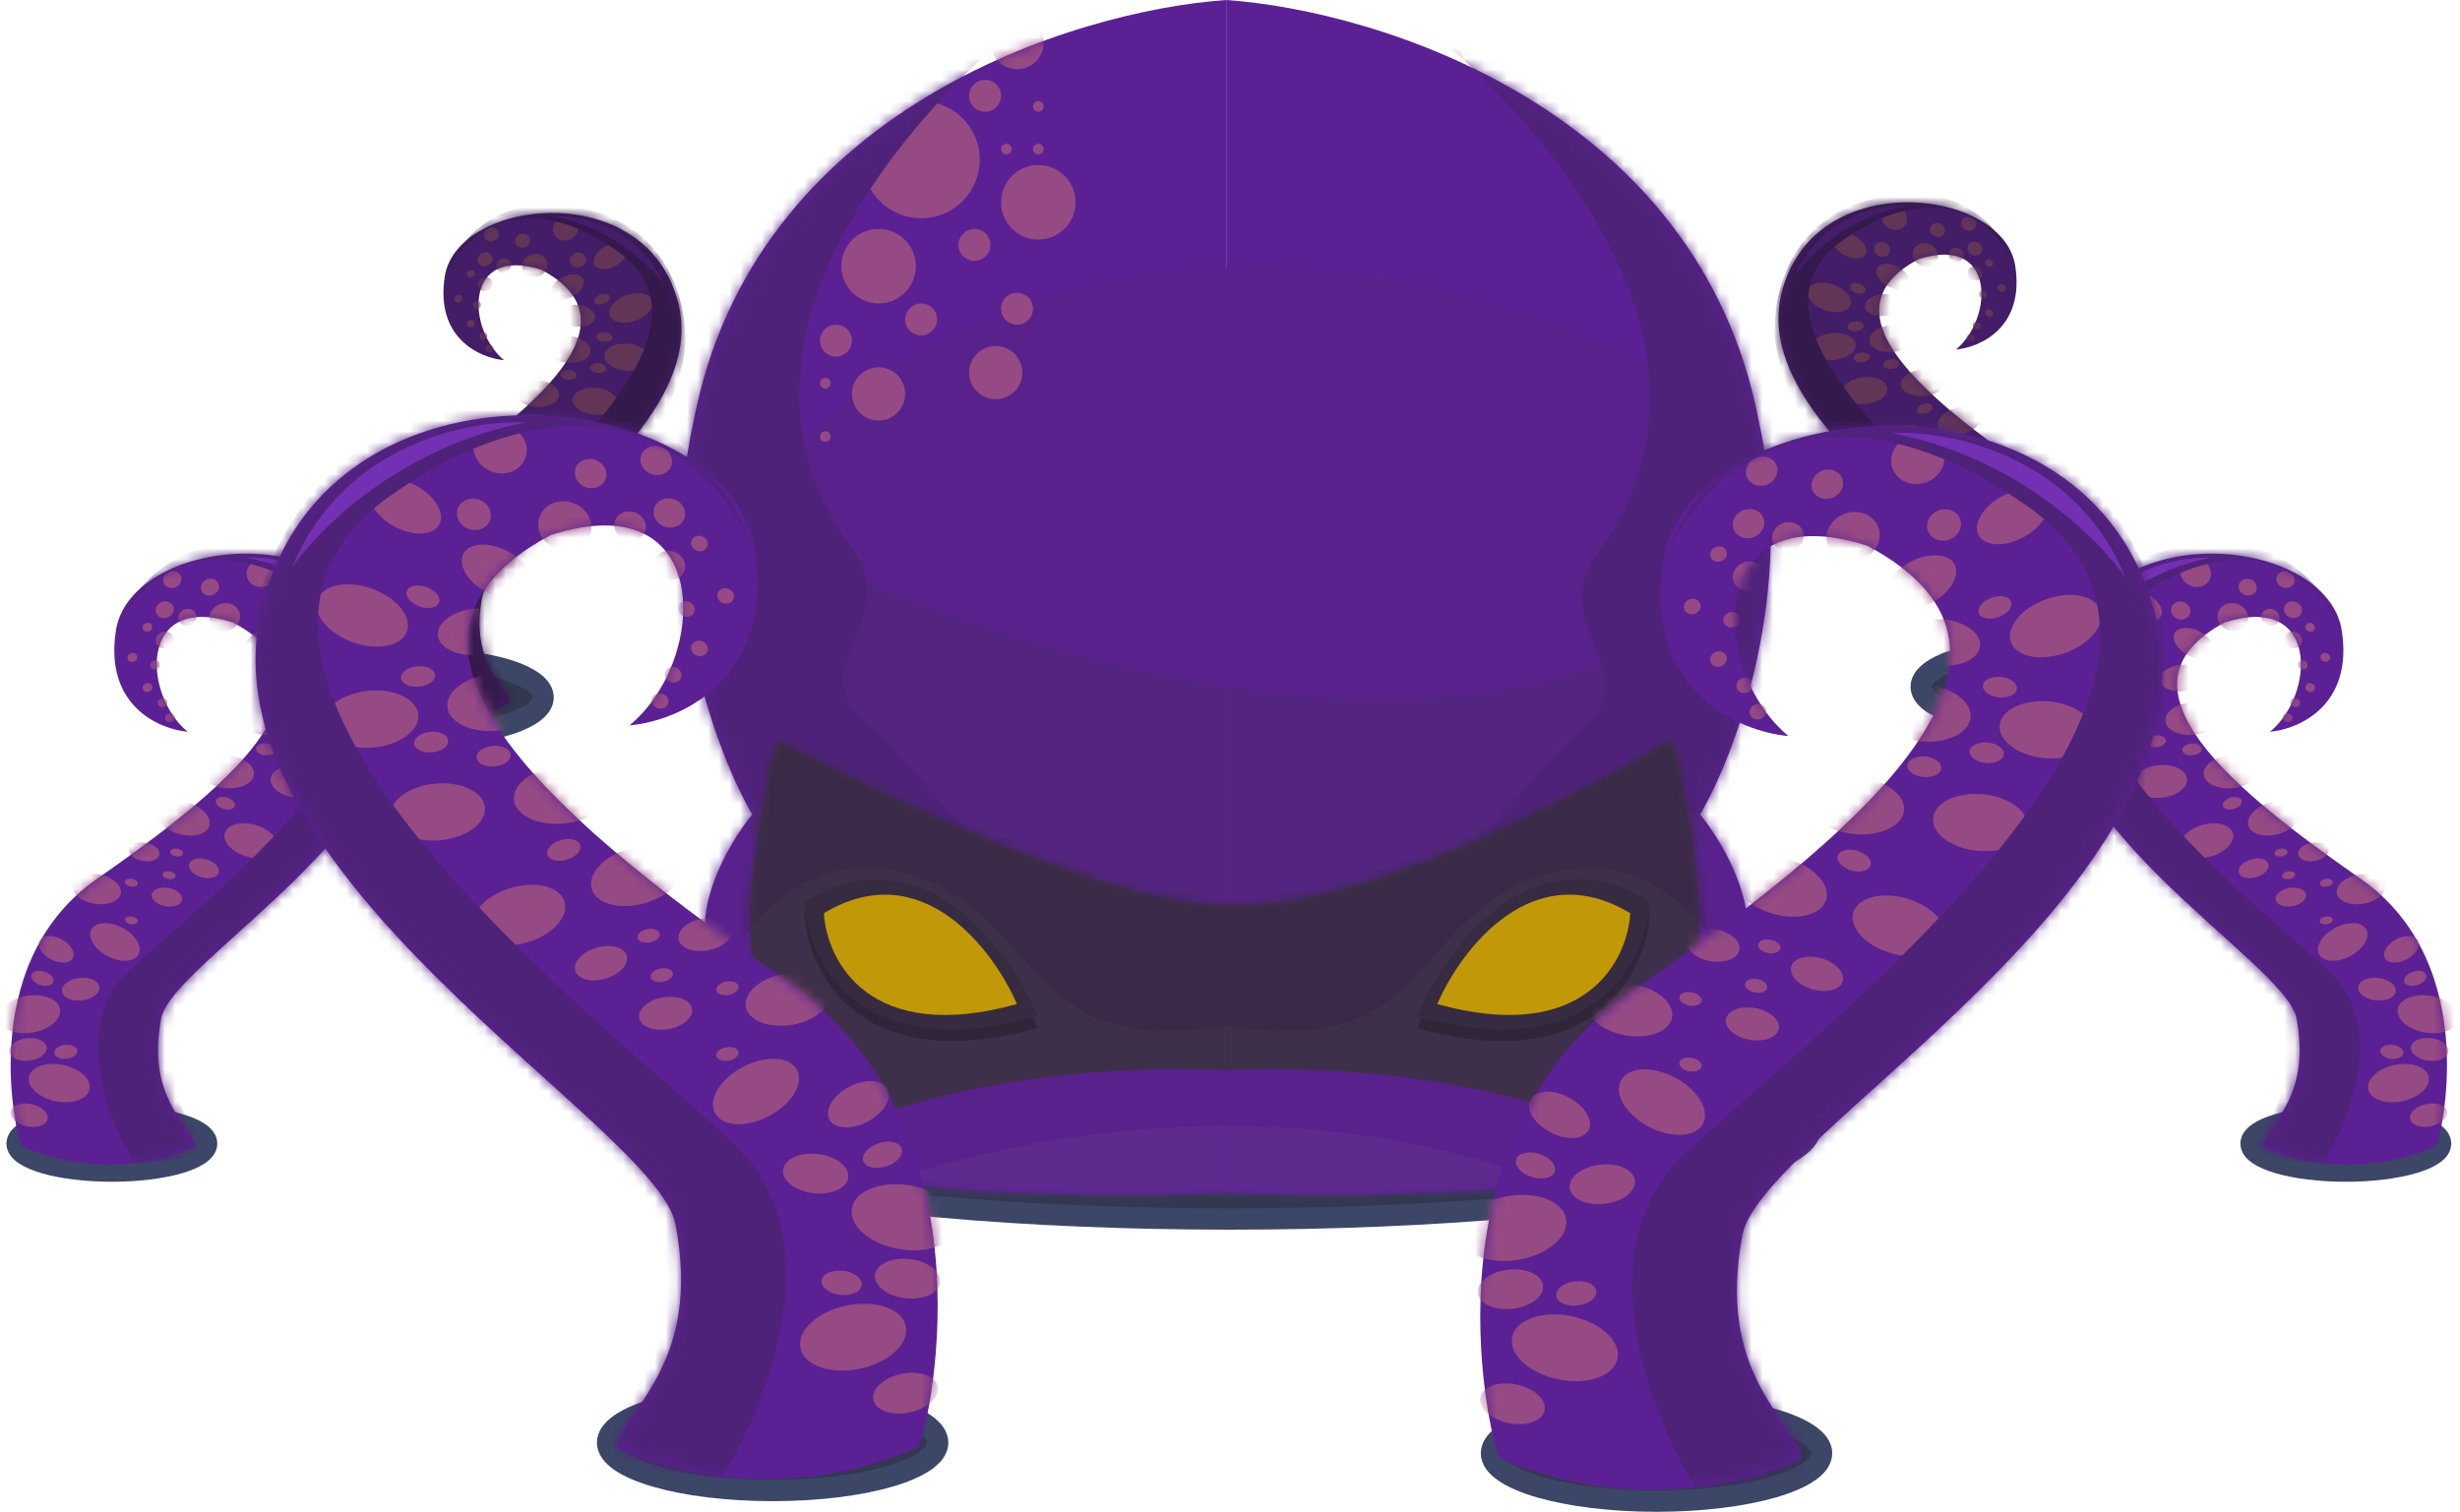 <svg width="231" height="142" viewBox="0 0 231 142" fill="none" xmlns="http://www.w3.org/2000/svg">
<ellipse cx="115.501" cy="106" rx="54.5" ry="8.5" fill="#31384F" stroke="#3C4666" stroke-width="2"/>
<path d="M115.143 112C76.343 113.2 66.976 107.167 67.143 104C71.143 102 70.643 97 67.143 91C64.343 86.2 68.309 79.333 70.643 76.5C67.309 70.833 61.543 55.5 65.143 39.5C70.743 10.3 100.81 1 115.143 0V112Z" fill="#5C2095"/>
<path d="M115.143 112C153.943 113.2 163.309 107.167 163.143 104C159.143 102 159.643 97 163.143 91C165.943 86.2 161.976 79.333 159.643 76.5C162.976 70.833 168.743 55.5 165.143 39.5C159.543 10.3 129.476 1 115.143 0V112Z" fill="#5C2095"/>
<mask id="mask0_45_5370" style="mask-type:alpha" maskUnits="userSpaceOnUse" x="64" y="0" width="103" height="113">
<path d="M115.143 112C76.343 113.2 66.976 107.167 67.143 104C71.143 102 70.643 97 67.143 91C64.343 86.2 68.309 79.333 70.643 76.5C67.309 70.833 61.543 55.5 65.143 39.5C70.743 10.3 100.81 1 115.143 0V112Z" fill="#5C2095"/>
<path d="M115.143 112C153.943 113.2 163.309 107.167 163.143 104C159.143 102 159.643 97 163.143 91C165.943 86.2 161.976 79.333 159.643 76.5C162.976 70.833 168.743 55.5 165.143 39.5C159.543 10.3 129.476 1 115.143 0V112Z" fill="#5C2095"/>
</mask>
<g mask="url(#mask0_45_5370)">
<circle cx="86.501" cy="15" r="5.5" fill="#954A83"/>
<circle cx="97.501" cy="19" r="3.5" fill="#954A83"/>
<circle cx="82.501" cy="25" r="3.5" fill="#954A83"/>
<circle cx="1.5" cy="1.5" r="1.5" transform="matrix(-1 0 0 1 93.001 21.5)" fill="#954A83"/>
<circle cx="0.5" cy="0.5" r="0.5" transform="matrix(-1 0 0 1 98.001 13.5)" fill="#954A83"/>
<circle cx="0.5" cy="0.5" r="0.5" transform="matrix(-1 0 0 1 98.001 9.5)" fill="#954A83"/>
<circle cx="1.5" cy="1.5" r="1.5" transform="matrix(-1 0 0 1 80.001 30.5)" fill="#954A83"/>
<circle cx="1.5" cy="1.5" r="1.5" transform="matrix(-1 0 0 1 88.001 28.5)" fill="#954A83"/>
<path d="M157.501 35.5C112.301 12.7 81.335 32.667 71.501 45.5C67.168 53.167 57.801 74.4 55.001 98C52.201 121.6 126.835 119.833 164.501 116C181.001 98.667 202.701 58.3 157.501 35.5Z" fill="#58218C"/>
<path d="M77.001 113.5C90.168 107.333 124.001 99 154.001 115C152.401 116.6 102.001 114.667 77.001 113.5Z" fill="#5E2A8E"/>
<path d="M151.501 62C124.301 72.8 84.501 57.5 68.001 48.5L67.001 47.5C62.335 47.167 54.301 50.9 59.501 68.5C64.701 86.1 125.335 87.5 155.001 86C165.168 73.5 178.701 51.2 151.501 62Z" fill="#542481"/>
<path d="M100.001 -1C87.168 8.167 65.201 31.5 80.001 51.5C85.001 58.5 75.001 62.5 81.501 68C86.127 71.915 88.727 77.095 95.069 81.019C98.777 82.354 102.222 83.761 105.001 85C100.821 83.991 97.638 82.608 95.069 81.019C82.322 76.428 66.48 72.683 64.001 79.5C60.801 88.3 59.334 50.167 59.001 30C66.501 20.833 81.801 2.5 83.001 2.5C84.201 2.5 94.168 -0.5 99.001 -2L100.001 -1Z" fill="#4F227A"/>
<path d="M130.001 -0.5C142.834 8.667 164.801 32 150.001 52C145.001 59 155.001 63 148.501 68.5C143.875 72.415 141.275 77.595 134.933 81.519C131.225 82.854 127.78 84.261 125.001 85.5C129.181 84.491 132.364 83.108 134.933 81.519C147.68 76.928 163.522 73.183 166.001 80C169.201 88.8 170.668 50.667 171.001 30.5C163.501 21.333 148.201 3 147.001 3C145.801 3 135.834 0 131.001 -1.5L130.001 -0.5Z" fill="#4F227A"/>
<circle cx="1.5" cy="1.5" r="1.5" transform="matrix(-1 0 0 1 97.001 27.5)" fill="#954A83"/>
<circle cx="1.5" cy="1.5" r="1.5" transform="matrix(-1 0 0 1 94.001 7.5)" fill="#954A83"/>
<circle cx="2.5" cy="2.5" r="2.5" transform="matrix(-1 0 0 1 96.001 32.5)" fill="#954A83"/>
<circle cx="2.5" cy="2.5" r="2.5" transform="matrix(-1 0 0 1 98.001 1.5)" fill="#954A83"/>
<circle cx="2.5" cy="2.5" r="2.5" transform="matrix(-1 0 0 1 85.001 34.5)" fill="#954A83"/>
<circle cx="0.5" cy="0.5" r="0.5" transform="matrix(-1 0 0 1 78.001 35.5)" fill="#954A83"/>
<circle cx="0.5" cy="0.5" r="0.5" transform="matrix(-1 0 0 1 95.001 13.5)" fill="#954A83"/>
<circle cx="0.5" cy="0.5" r="0.5" transform="matrix(-1 0 0 1 78.001 40.5)" fill="#954A83"/>
</g>
<path d="M73.001 69.5C73.001 69.5 101.501 85 115.001 85V100.5C90.001 99.5 75.501 107.5 75.501 107.5C75.501 107.5 71.031 96.465 70.501 89C69.959 81.342 73.001 69.5 73.001 69.5Z" fill="#3E304A"/>
<path d="M157.001 69.5C157.001 69.5 130.001 86 115.001 85V100.5C140.001 99.5 154.501 107.5 154.501 107.5C154.501 107.5 158.972 96.465 159.501 89C160.044 81.342 157.001 69.5 157.001 69.5Z" fill="#3E304A"/>
<mask id="mask1_45_5370" style="mask-type:alpha" maskUnits="userSpaceOnUse" x="70" y="69" width="90" height="39">
<path d="M73.001 69.5C73.001 69.5 101.501 85 115.001 85V100.5C90.001 99.5 75.501 107.5 75.501 107.5C75.501 107.5 71.031 96.465 70.501 89C69.959 81.342 73.001 69.5 73.001 69.5Z" fill="#3E304A"/>
<path d="M157.001 69.5C157.001 69.5 130.001 86 115.001 85V100.5C140.001 99.5 154.501 107.5 154.501 107.5C154.501 107.5 158.972 96.465 159.501 89C160.044 81.342 157.001 69.5 157.001 69.5Z" fill="#3E304A"/>
</mask>
<g mask="url(#mask1_45_5370)">
<path d="M86.501 82.5C77.301 78.9 71.001 85.667 69.001 89.5L68.501 90L66.501 86L71.501 64.5L115.501 81.5V96.5C115.501 96.5 131.501 94 114.001 96.5C96.501 99 98.001 87 86.501 82.5Z" fill="#3A2A47"/>
<path d="M144.001 82.5C153.201 78.9 159.501 85.667 161.501 89.5L162.001 90L164.001 86L159.001 64.5L115.001 81.5V96.5C115.001 96.5 99.001 94 116.501 96.5C134.001 99 132.501 87 144.001 82.5Z" fill="#3A2A47"/>
</g>
<path d="M97.415 95.458C94.699 89.039 86.52 77.903 75.528 84.715C75.862 90.259 80.709 100.169 97.415 95.458Z" fill="#372B41"/>
<path d="M95.492 94.309C93.266 89.164 86.525 80.255 77.369 85.776C77.622 90.228 81.601 98.168 95.492 94.309Z" fill="#C09808"/>
<path d="M133.04 95.458C135.756 89.039 143.935 77.903 154.927 84.715C154.593 90.259 149.746 100.169 133.04 95.458Z" fill="#372B41"/>
<path d="M134.963 94.309C137.189 89.164 143.93 80.255 153.086 85.776C152.833 90.228 148.854 98.168 134.963 94.309Z" fill="#C09808"/>
<path d="M97.415 96.553C94.699 90.133 86.52 78.997 75.528 85.809C75.862 91.353 80.709 101.264 97.415 96.553Z" fill="#302639"/>
<path d="M95.492 95.403C93.266 90.259 86.525 81.35 77.369 86.871C77.622 91.323 81.601 99.262 95.492 95.403Z" fill="#120F02"/>
<path d="M133.04 96.553C135.756 90.133 143.935 78.997 154.927 85.809C154.593 91.353 149.746 101.264 133.04 96.553Z" fill="#302639"/>
<path d="M134.963 95.403C137.189 90.259 143.93 81.35 153.086 86.871C152.833 91.323 148.854 99.262 134.963 95.403Z" fill="#120F02"/>
<path d="M97.415 95.458C94.699 89.039 86.52 77.903 75.528 84.715C75.862 90.259 80.709 100.169 97.415 95.458Z" fill="#372B41"/>
<path d="M95.492 94.309C93.266 89.164 86.525 80.255 77.369 85.776C77.622 90.228 81.601 98.168 95.492 94.309Z" fill="#C09808"/>
<path d="M133.04 95.458C135.756 89.039 143.935 77.903 154.927 84.715C154.593 90.259 149.746 100.169 133.04 95.458Z" fill="#372B41"/>
<path d="M134.963 94.309C137.189 89.164 143.93 80.255 153.086 85.776C152.833 90.228 148.854 98.168 134.963 94.309Z" fill="#C09808"/>
<ellipse cx="10.5" cy="3.5" rx="10.5" ry="3.5" transform="matrix(-1 0 0 1 51 62)" fill="#31384F" stroke="#3C4666" stroke-width="2"/>
<path d="M34.456 66.019C40.309 68.594 45.869 67.092 47.917 66.019C47.429 64.165 44.113 62.215 45.283 56.069C46.133 51.606 66.617 40.441 63.719 28.561C60.793 16.563 42.942 18.612 41.772 25.928C40.835 31.78 45.088 33.634 47.332 33.829C43.82 30.936 43.528 23.001 50.843 25.342C60.208 30.317 49.965 38.511 40.309 45.242C30.651 51.972 34.163 65.726 34.456 66.019Z" fill="#431D67"/>
<mask id="mask2_45_5370" style="mask-type:alpha" maskUnits="userSpaceOnUse" x="33" y="20" width="31" height="48">
<path d="M34.456 66.019C40.309 68.594 45.869 67.092 47.917 66.019C47.429 64.165 44.113 62.215 45.283 56.069C46.133 51.606 66.617 40.441 63.719 28.561C60.793 16.563 42.942 18.612 41.772 25.928C40.835 31.78 45.088 33.634 47.332 33.829C43.82 30.936 43.528 23.001 50.843 25.342C60.208 30.317 49.965 38.511 40.309 45.242C30.651 51.972 34.163 65.726 34.456 66.019Z" fill="#5C2095"/>
</mask>
<g mask="url(#mask2_45_5370)">
<ellipse cx="1.463" cy="0.878" rx="1.463" ry="0.878" transform="matrix(-0.979 -0.202 -0.202 0.979 36.64 63.039)" fill="#623557"/>
<ellipse cx="1.463" cy="0.878" rx="1.463" ry="0.878" transform="matrix(-0.993 0.114 0.114 0.993 36.292 57.458)" fill="#623557"/>
<ellipse cx="1.463" cy="0.878" rx="1.463" ry="0.878" transform="matrix(-0.993 0.114 0.114 0.993 40.389 52.775)" fill="#623557"/>
<ellipse cx="1.463" cy="0.878" rx="1.463" ry="0.878" transform="matrix(-0.886 -0.465 -0.465 0.886 38.834 50.623)" fill="#623557"/>
<ellipse cx="2.067" cy="1.24" rx="2.067" ry="1.24" transform="matrix(-0.886 -0.465 -0.465 0.886 44.101 50.014)" fill="#623557"/>
<ellipse cx="1.913" cy="1.148" rx="1.913" ry="1.148" transform="matrix(-0.985 -0.174 -0.174 0.985 42.345 45.246)" fill="#623557"/>
<ellipse cx="1.196" cy="0.718" rx="1.196" ry="0.718" transform="matrix(-0.985 -0.174 -0.174 0.985 47.027 46.168)" fill="#623557"/>
<ellipse cx="0.504" cy="0.302" rx="0.504" ry="0.302" transform="matrix(-0.985 -0.174 -0.174 0.985 46.442 44.757)" fill="#623557"/>
<ellipse cx="0.504" cy="0.302" rx="0.504" ry="0.302" transform="matrix(-0.985 -0.174 -0.174 0.985 47.027 43.001)" fill="#623557"/>
<ellipse cx="0.504" cy="0.302" rx="0.504" ry="0.302" transform="matrix(-0.985 -0.174 -0.174 0.985 43.516 48.268)" fill="#623557"/>
<ellipse cx="0.504" cy="0.302" rx="0.504" ry="0.302" transform="matrix(-0.985 -0.174 -0.174 0.985 43.516 45.342)" fill="#623557"/>
<ellipse cx="1.196" cy="0.718" rx="1.196" ry="0.718" transform="matrix(-0.985 -0.174 -0.174 0.985 45.272 42.656)" fill="#623557"/>
<ellipse cx="1.196" cy="0.718" rx="1.196" ry="0.718" transform="matrix(-0.961 -0.278 -0.278 0.961 49.954 44.076)" fill="#623557"/>
<ellipse cx="2.113" cy="1.268" rx="2.113" ry="1.268" transform="matrix(-0.961 -0.278 -0.278 0.961 49.368 39.904)" fill="#623557"/>
<ellipse cx="2.113" cy="1.268" rx="2.113" ry="1.268" transform="matrix(-0.995 -0.095 -0.095 0.995 52.605 35.88)" fill="#623557"/>
<ellipse cx="2.113" cy="1.268" rx="2.113" ry="1.268" transform="matrix(-0.995 -0.095 -0.095 0.995 55.572 31.743)" fill="#623557"/>
<ellipse cx="1.714" cy="1.029" rx="1.714" ry="1.029" transform="matrix(-0.995 -0.095 -0.095 0.995 55.973 28.795)" fill="#623557"/>
<ellipse cx="1.714" cy="1.029" rx="1.714" ry="1.029" transform="matrix(-0.881 0.474 0.474 0.881 54.247 25.267)" fill="#623557"/>
<ellipse cx="1.714" cy="1.029" rx="1.714" ry="1.029" transform="matrix(-0.881 0.474 0.474 0.881 58.344 22.341)" fill="#623557"/>
<ellipse cx="2.113" cy="1.268" rx="2.113" ry="1.268" transform="matrix(-0.961 -0.278 -0.278 0.961 54.636 41.66)" fill="#623557"/>
<ellipse cx="2.113" cy="1.268" rx="2.113" ry="1.268" transform="matrix(-0.995 -0.095 -0.095 0.995 58.106 36.627)" fill="#623557"/>
<ellipse cx="2.113" cy="1.268" rx="2.113" ry="1.268" transform="matrix(-0.995 -0.095 -0.095 0.995 61.074 32.49)" fill="#623557"/>
<ellipse cx="2.113" cy="1.268" rx="2.113" ry="1.268" transform="matrix(-0.942 0.337 0.337 0.942 60.805 27.023)" fill="#623557"/>
<ellipse cx="0.764" cy="0.458" rx="0.764" ry="0.458" transform="matrix(-0.961 -0.278 -0.278 0.961 51.124 39.154)" fill="#623557"/>
<ellipse cx="0.764" cy="0.458" rx="0.764" ry="0.458" transform="matrix(-0.995 -0.095 -0.095 0.995 54.19 34.817)" fill="#623557"/>
<ellipse cx="0.764" cy="0.458" rx="0.764" ry="0.458" transform="matrix(-0.995 -0.095 -0.095 0.995 56.977 34.191)" fill="#623557"/>
<ellipse cx="0.764" cy="0.458" rx="0.764" ry="0.458" transform="matrix(-0.995 -0.095 -0.095 0.995 57.562 31.265)" fill="#623557"/>
<ellipse cx="0.764" cy="0.458" rx="0.764" ry="0.458" transform="matrix(-0.942 0.337 0.337 0.942 57.105 27.406)" fill="#623557"/>
<ellipse cx="0.764" cy="0.692" rx="0.764" ry="0.692" transform="matrix(-0.942 0.337 0.337 0.942 54.755 23.512)" fill="#623557"/>
<ellipse cx="1.198" cy="1.086" rx="1.198" ry="1.086" transform="matrix(-0.942 0.337 0.337 0.942 53.86 20.068)" fill="#623557"/>
<ellipse cx="1.198" cy="1.086" rx="1.198" ry="1.086" transform="matrix(-0.942 0.337 0.337 0.942 50.977 23.512)" fill="#623557"/>
<ellipse cx="0.711" cy="0.645" rx="0.711" ry="0.645" transform="matrix(-0.942 0.337 0.337 0.942 49.52 21.756)" fill="#623557"/>
<ellipse cx="0.711" cy="0.645" rx="0.711" ry="0.645" transform="matrix(-0.942 0.337 0.337 0.942 46.593 21.171)" fill="#623557"/>
<ellipse cx="0.711" cy="0.645" rx="0.711" ry="0.645" transform="matrix(-0.942 0.337 0.337 0.942 47.764 24.097)" fill="#623557"/>
<ellipse cx="0.711" cy="0.645" rx="0.711" ry="0.645" transform="matrix(-0.942 0.337 0.337 0.942 46.008 23.512)" fill="#623557"/>
<ellipse cx="0.711" cy="0.645" rx="0.711" ry="0.645" transform="matrix(-0.942 0.337 0.337 0.942 46.008 25.853)" fill="#623557"/>
<ellipse cx="0.377" cy="0.342" rx="0.377" ry="0.342" transform="matrix(-0.942 0.337 0.337 0.942 44.456 25.267)" fill="#623557"/>
<ellipse cx="0.377" cy="0.342" rx="0.377" ry="0.342" transform="matrix(-0.942 0.337 0.337 0.942 43.285 27.609)" fill="#623557"/>
<ellipse cx="0.377" cy="0.342" rx="0.377" ry="0.342" transform="matrix(-0.942 0.337 0.337 0.942 45.041 28.194)" fill="#623557"/>
<ellipse cx="0.377" cy="0.342" rx="0.377" ry="0.342" transform="matrix(-0.942 0.337 0.337 0.942 44.456 29.95)" fill="#623557"/>
<ellipse cx="0.377" cy="0.342" rx="0.377" ry="0.342" transform="matrix(-0.942 0.337 0.337 0.942 45.627 31.12)" fill="#623557"/>
<ellipse cx="0.377" cy="0.342" rx="0.377" ry="0.342" transform="matrix(-0.942 0.337 0.337 0.942 46.212 32.291)" fill="#623557"/>
<ellipse cx="0.902" cy="0.541" rx="0.902" ry="0.541" transform="matrix(-0.993 0.114 0.114 0.993 38.71 58.043)" fill="#623557"/>
<ellipse cx="0.902" cy="0.541" rx="0.902" ry="0.541" transform="matrix(-0.954 -0.298 -0.298 0.954 37.078 52.728)" fill="#623557"/>
<ellipse cx="2.398" cy="1.439" rx="2.398" ry="1.439" transform="matrix(-0.979 -0.202 -0.202 0.979 40.004 60.182)" fill="#623557"/>
<ellipse cx="2.398" cy="1.439" rx="2.398" ry="1.439" transform="matrix(-0.986 0.166 0.166 0.986 37.185 53.946)" fill="#623557"/>
<path d="M42.667 52.483C38.219 56.697 41.204 64.188 43.253 67.407L50.569 66.529C47.155 64.969 42.609 59.974 51.739 52.483C60.87 44.991 63.932 36.29 64.323 32.876C64.615 29.95 63.679 21.814 55.251 19.707C46.823 17.6 42.863 22.634 41.79 26.145C43.253 22.146 48.754 17.191 57.885 23.512C69.297 31.413 48.228 47.215 42.667 52.483Z" fill="#34194C"/>
</g>
<path d="M51.921 20.323C54.47 20.181 60.131 21.28 62.381 26.808C61.214 25.078 57.488 21.357 51.921 20.323Z" fill="#441E69"/>
<ellipse cx="8.901" cy="2.584" rx="8.901" ry="2.584" transform="matrix(-1 0 0 1 19.405 104.832)" fill="#31384F" stroke="#3C4666" stroke-width="2"/>
<path d="M2.041 107.671C9.122 110.786 15.848 108.969 18.326 107.671C17.736 105.429 13.724 103.069 15.14 95.634C16.168 90.236 40.948 76.728 37.443 62.357C33.903 47.842 12.308 50.32 10.892 59.171C9.759 66.251 14.904 68.493 17.618 68.729C13.37 65.229 13.016 55.631 21.866 58.463C33.195 64.481 20.804 74.393 9.122 82.536C-2.561 90.678 1.687 107.317 2.041 107.671Z" fill="#5C2095"/>
<mask id="mask3_45_5370" style="mask-type:alpha" maskUnits="userSpaceOnUse" x="1" y="52" width="37" height="58">
<path d="M2.04 107.671C9.121 110.786 15.847 108.969 18.325 107.671C17.735 105.429 13.723 103.069 15.139 95.634C16.167 90.236 40.947 76.728 37.442 62.357C33.902 47.842 12.307 50.32 10.891 59.171C9.758 66.251 14.903 68.493 17.617 68.729C13.369 65.229 13.015 55.631 21.865 58.463C33.194 64.481 20.803 74.393 9.121 82.536C-2.562 90.678 1.686 107.317 2.04 107.671Z" fill="#5C2095"/>
</mask>
<g mask="url(#mask3_45_5370)">
<ellipse cx="1.77" cy="1.062" rx="1.77" ry="1.062" transform="matrix(-0.979 -0.202 -0.202 0.979 4.683 104.066)" fill="#954A83"/>
<ellipse cx="1.77" cy="1.062" rx="1.77" ry="1.062" transform="matrix(-0.993 0.114 0.114 0.993 4.262 97.314)" fill="#954A83"/>
<ellipse cx="1.77" cy="1.062" rx="1.77" ry="1.062" transform="matrix(-0.993 0.114 0.114 0.993 9.218 91.65)" fill="#954A83"/>
<ellipse cx="1.77" cy="1.062" rx="1.77" ry="1.062" transform="matrix(-0.886 -0.465 -0.465 0.886 7.337 89.046)" fill="#954A83"/>
<ellipse cx="2.501" cy="1.501" rx="2.501" ry="1.501" transform="matrix(-0.886 -0.465 -0.465 0.886 13.709 88.309)" fill="#954A83"/>
<ellipse cx="2.314" cy="1.388" rx="2.314" ry="1.388" transform="matrix(-0.985 -0.174 -0.174 0.985 11.585 82.541)" fill="#954A83"/>
<ellipse cx="1.447" cy="0.868" rx="1.447" ry="0.868" transform="matrix(-0.985 -0.174 -0.174 0.985 17.249 83.656)" fill="#954A83"/>
<ellipse cx="0.609" cy="0.366" rx="0.609" ry="0.366" transform="matrix(-0.985 -0.174 -0.174 0.985 16.541 81.949)" fill="#954A83"/>
<ellipse cx="0.609" cy="0.366" rx="0.609" ry="0.366" transform="matrix(-0.985 -0.174 -0.174 0.985 17.249 79.825)" fill="#954A83"/>
<ellipse cx="0.609" cy="0.366" rx="0.609" ry="0.366" transform="matrix(-0.985 -0.174 -0.174 0.985 13.001 86.197)" fill="#954A83"/>
<ellipse cx="0.609" cy="0.366" rx="0.609" ry="0.366" transform="matrix(-0.985 -0.174 -0.174 0.985 13.001 82.657)" fill="#954A83"/>
<ellipse cx="1.447" cy="0.868" rx="1.447" ry="0.868" transform="matrix(-0.985 -0.174 -0.174 0.985 15.125 79.408)" fill="#954A83"/>
<ellipse cx="1.447" cy="0.868" rx="1.447" ry="0.868" transform="matrix(-0.961 -0.278 -0.278 0.961 20.789 81.126)" fill="#954A83"/>
<ellipse cx="2.556" cy="1.534" rx="2.556" ry="1.534" transform="matrix(-0.961 -0.278 -0.278 0.961 20.081 76.079)" fill="#954A83"/>
<ellipse cx="2.556" cy="1.534" rx="2.556" ry="1.534" transform="matrix(-0.995 -0.095 -0.095 0.995 23.995 71.211)" fill="#954A83"/>
<ellipse cx="2.556" cy="1.534" rx="2.556" ry="1.534" transform="matrix(-0.995 -0.095 -0.095 0.995 27.586 66.206)" fill="#954A83"/>
<ellipse cx="2.074" cy="1.244" rx="2.074" ry="1.244" transform="matrix(-0.995 -0.095 -0.095 0.995 28.07 62.639)" fill="#954A83"/>
<ellipse cx="2.074" cy="1.244" rx="2.074" ry="1.244" transform="matrix(-0.881 0.474 0.474 0.881 25.983 58.372)" fill="#954A83"/>
<ellipse cx="2.074" cy="1.244" rx="2.074" ry="1.244" transform="matrix(-0.881 0.474 0.474 0.881 30.939 54.832)" fill="#954A83"/>
<ellipse cx="2.556" cy="1.534" rx="2.556" ry="1.534" transform="matrix(-0.961 -0.278 -0.278 0.961 26.453 78.203)" fill="#954A83"/>
<ellipse cx="2.556" cy="1.534" rx="2.556" ry="1.534" transform="matrix(-0.995 -0.095 -0.095 0.995 30.651 72.114)" fill="#954A83"/>
<ellipse cx="2.556" cy="1.534" rx="2.556" ry="1.534" transform="matrix(-0.995 -0.095 -0.095 0.995 34.241 67.11)" fill="#954A83"/>
<ellipse cx="2.556" cy="1.534" rx="2.556" ry="1.534" transform="matrix(-0.942 0.337 0.337 0.942 33.916 60.496)" fill="#954A83"/>
<ellipse cx="0.924" cy="0.554" rx="0.924" ry="0.554" transform="matrix(-0.961 -0.278 -0.278 0.961 22.205 75.171)" fill="#954A83"/>
<ellipse cx="0.924" cy="0.554" rx="0.924" ry="0.554" transform="matrix(-0.995 -0.095 -0.095 0.995 25.914 69.924)" fill="#954A83"/>
<ellipse cx="0.924" cy="0.554" rx="0.924" ry="0.554" transform="matrix(-0.995 -0.095 -0.095 0.995 29.285 69.168)" fill="#954A83"/>
<ellipse cx="0.924" cy="0.554" rx="0.924" ry="0.554" transform="matrix(-0.995 -0.095 -0.095 0.995 29.993 65.628)" fill="#954A83"/>
<ellipse cx="0.924" cy="0.554" rx="0.924" ry="0.554" transform="matrix(-0.942 0.337 0.337 0.942 29.44 60.959)" fill="#954A83"/>
<ellipse cx="0.924" cy="0.837" rx="0.924" ry="0.837" transform="matrix(-0.942 0.337 0.337 0.942 26.597 56.248)" fill="#954A83"/>
<ellipse cx="1.45" cy="1.314" rx="1.45" ry="1.314" transform="matrix(-0.942 0.337 0.337 0.942 25.516 52.083)" fill="#954A83"/>
<ellipse cx="1.45" cy="1.314" rx="1.45" ry="1.314" transform="matrix(-0.942 0.337 0.337 0.942 22.028 56.248)" fill="#954A83"/>
<ellipse cx="0.86" cy="0.78" rx="0.86" ry="0.78" transform="matrix(-0.942 0.337 0.337 0.942 20.264 54.124)" fill="#954A83"/>
<ellipse cx="0.86" cy="0.78" rx="0.86" ry="0.78" transform="matrix(-0.942 0.337 0.337 0.942 16.724 53.416)" fill="#954A83"/>
<ellipse cx="0.86" cy="0.78" rx="0.86" ry="0.78" transform="matrix(-0.942 0.337 0.337 0.942 18.14 56.956)" fill="#954A83"/>
<ellipse cx="0.86" cy="0.78" rx="0.86" ry="0.78" transform="matrix(-0.942 0.337 0.337 0.942 16.016 56.248)" fill="#954A83"/>
<ellipse cx="0.86" cy="0.78" rx="0.86" ry="0.78" transform="matrix(-0.942 0.337 0.337 0.942 16.016 59.08)" fill="#954A83"/>
<ellipse cx="0.456" cy="0.413" rx="0.456" ry="0.413" transform="matrix(-0.942 0.337 0.337 0.942 14.139 58.372)" fill="#954A83"/>
<ellipse cx="0.456" cy="0.413" rx="0.456" ry="0.413" transform="matrix(-0.942 0.337 0.337 0.942 12.723 61.205)" fill="#954A83"/>
<ellipse cx="0.456" cy="0.413" rx="0.456" ry="0.413" transform="matrix(-0.942 0.337 0.337 0.942 14.847 61.913)" fill="#954A83"/>
<ellipse cx="0.456" cy="0.413" rx="0.456" ry="0.413" transform="matrix(-0.942 0.337 0.337 0.942 14.139 64.037)" fill="#954A83"/>
<ellipse cx="0.456" cy="0.413" rx="0.456" ry="0.413" transform="matrix(-0.942 0.337 0.337 0.942 15.555 65.453)" fill="#954A83"/>
<ellipse cx="0.456" cy="0.413" rx="0.456" ry="0.413" transform="matrix(-0.942 0.337 0.337 0.942 16.263 66.869)" fill="#954A83"/>
<ellipse cx="1.091" cy="0.655" rx="1.091" ry="0.655" transform="matrix(-0.993 0.114 0.114 0.993 7.187 98.022)" fill="#954A83"/>
<ellipse cx="1.091" cy="0.655" rx="1.091" ry="0.655" transform="matrix(-0.954 -0.298 -0.298 0.954 5.213 91.593)" fill="#954A83"/>
<ellipse cx="2.901" cy="1.741" rx="2.901" ry="1.741" transform="matrix(-0.979 -0.202 -0.202 0.979 8.753 100.61)" fill="#954A83"/>
<ellipse cx="2.901" cy="1.741" rx="2.901" ry="1.741" transform="matrix(-0.986 0.166 0.166 0.986 5.344 93.066)" fill="#954A83"/>
<path d="M11.974 91.296C6.593 96.393 10.204 105.456 12.682 109.35L21.533 108.288C17.402 106.4 11.903 100.358 22.949 91.296C33.994 82.233 37.699 71.707 38.171 67.577C38.525 64.037 37.392 54.195 27.197 51.646C17.001 49.097 12.21 55.186 10.912 59.434C12.682 54.596 19.338 48.602 30.383 56.248C44.19 65.807 18.701 84.923 11.974 91.296Z" fill="#4F227A"/>
</g>
<path d="M23.169 52.39C26.253 52.219 33.101 53.549 35.824 60.236C34.412 58.142 29.904 53.642 23.169 52.39Z" fill="#7330B3"/>
<ellipse cx="220.278" cy="107.416" rx="8.901" ry="2.584" fill="#31384F" stroke="#3C4666" stroke-width="2"/>
<path d="M228.741 107.671C221.66 110.786 214.934 108.969 212.456 107.671C213.046 105.429 217.058 103.069 215.642 95.634C214.614 90.236 189.834 76.728 193.339 62.357C196.879 47.842 218.474 50.32 219.89 59.171C221.023 66.251 215.878 68.493 213.164 68.729C217.412 65.229 217.766 55.631 208.916 58.463C197.588 64.481 209.978 74.393 221.66 82.536C233.343 90.678 229.095 107.317 228.741 107.671Z" fill="#5C2095"/>
<mask id="mask4_45_5370" style="mask-type:alpha" maskUnits="userSpaceOnUse" x="193" y="52" width="37" height="58">
<path d="M228.742 107.671C221.661 110.786 214.935 108.969 212.457 107.671C213.047 105.429 217.059 103.069 215.643 95.634C214.615 90.236 189.835 76.728 193.34 62.357C196.88 47.842 218.475 50.32 219.891 59.171C221.024 66.251 215.879 68.493 213.165 68.729C217.413 65.229 217.767 55.631 208.917 58.463C197.589 64.481 209.979 74.393 221.661 82.536C233.344 90.678 229.096 107.317 228.742 107.671Z" fill="#5C2095"/>
</mask>
<g mask="url(#mask4_45_5370)">
<ellipse cx="228.048" cy="104.748" rx="1.77" ry="1.062" transform="rotate(-11.656 228.048 104.748)" fill="#954A83"/>
<ellipse cx="228.157" cy="98.571" rx="1.77" ry="1.062" transform="rotate(6.569 228.157 98.571)" fill="#954A83"/>
<ellipse cx="223.201" cy="92.907" rx="1.77" ry="1.062" transform="rotate(6.569 223.201 92.907)" fill="#954A83"/>
<ellipse cx="225.506" cy="89.164" rx="1.77" ry="1.062" transform="rotate(-27.686 225.506 89.164)" fill="#954A83"/>
<ellipse cx="219.985" cy="88.476" rx="2.501" ry="1.501" transform="rotate(-27.686 219.985 88.476)" fill="#954A83"/>
<ellipse cx="221.717" cy="83.507" rx="2.314" ry="1.388" transform="rotate(-10.008 221.717 83.507)" fill="#954A83"/>
<ellipse cx="215.109" cy="84.26" rx="1.447" ry="0.868" transform="rotate(-10.008 215.109 84.26)" fill="#954A83"/>
<ellipse cx="214.905" cy="82.203" rx="0.609" ry="0.366" transform="rotate(-10.008 214.905 82.203)" fill="#954A83"/>
<ellipse cx="214.197" cy="80.079" rx="0.609" ry="0.366" transform="rotate(-10.008 214.197 80.079)" fill="#954A83"/>
<ellipse cx="218.445" cy="86.451" rx="0.609" ry="0.366" transform="rotate(-10.008 218.445 86.451)" fill="#954A83"/>
<ellipse cx="218.445" cy="82.911" rx="0.609" ry="0.366" transform="rotate(-10.008 218.445 82.911)" fill="#954A83"/>
<ellipse cx="217.233" cy="80.011" rx="1.447" ry="0.868" transform="rotate(-10.008 217.233 80.011)" fill="#954A83"/>
<ellipse cx="211.624" cy="81.557" rx="1.447" ry="0.868" transform="rotate(-16.151 211.624 81.557)" fill="#954A83"/>
<ellipse cx="213.583" cy="76.841" rx="2.556" ry="1.534" transform="rotate(-16.151 213.583 76.841)" fill="#954A83"/>
<ellipse cx="209.477" cy="72.495" rx="2.556" ry="1.534" transform="rotate(-5.443 209.477 72.495)" fill="#954A83"/>
<ellipse cx="205.886" cy="67.491" rx="2.556" ry="1.534" transform="rotate(-5.443 205.886 67.491)" fill="#954A83"/>
<ellipse cx="204.894" cy="63.681" rx="2.074" ry="1.244" transform="rotate(-5.443 204.894 63.681)" fill="#954A83"/>
<ellipse cx="206.036" cy="60.45" rx="2.074" ry="1.244" transform="rotate(28.265 206.036 60.45)" fill="#954A83"/>
<ellipse cx="201.08" cy="56.91" rx="2.074" ry="1.244" transform="rotate(28.265 201.08 56.91)" fill="#954A83"/>
<ellipse cx="207.211" cy="78.965" rx="2.556" ry="1.534" transform="rotate(-16.151 207.211 78.965)" fill="#954A83"/>
<ellipse cx="202.821" cy="73.398" rx="2.556" ry="1.534" transform="rotate(-5.443 202.821 73.398)" fill="#954A83"/>
<ellipse cx="199.231" cy="68.394" rx="2.556" ry="1.534" transform="rotate(-5.443 199.231 68.394)" fill="#954A83"/>
<ellipse cx="198.756" cy="62.802" rx="2.556" ry="1.534" transform="rotate(19.692 198.756 62.802)" fill="#954A83"/>
<ellipse cx="209.619" cy="75.446" rx="0.924" ry="0.554" transform="rotate(-16.151 209.619 75.446)" fill="#954A83"/>
<ellipse cx="205.841" cy="70.389" rx="0.924" ry="0.554" transform="rotate(-5.443 205.841 70.389)" fill="#954A83"/>
<ellipse cx="202.47" cy="69.632" rx="0.924" ry="0.554" transform="rotate(-5.443 202.47 69.632)" fill="#954A83"/>
<ellipse cx="201.762" cy="66.092" rx="0.924" ry="0.554" transform="rotate(-5.443 201.762 66.092)" fill="#954A83"/>
<ellipse cx="202.025" cy="61.793" rx="0.924" ry="0.554" transform="rotate(19.692 202.025 61.793)" fill="#954A83"/>
<ellipse cx="204.773" cy="57.348" rx="0.924" ry="0.837" transform="rotate(19.692 204.773 57.348)" fill="#954A83"/>
<ellipse cx="206.189" cy="53.808" rx="1.45" ry="1.314" transform="rotate(19.692 206.189 53.808)" fill="#954A83"/>
<ellipse cx="209.676" cy="57.974" rx="1.45" ry="1.314" transform="rotate(19.692 209.676 57.974)" fill="#954A83"/>
<ellipse cx="211.066" cy="55.148" rx="0.86" ry="0.78" transform="rotate(19.692 211.066 55.148)" fill="#954A83"/>
<ellipse cx="214.606" cy="54.44" rx="0.86" ry="0.78" transform="rotate(19.692 214.606 54.44)" fill="#954A83"/>
<ellipse cx="213.19" cy="57.98" rx="0.86" ry="0.78" transform="rotate(19.692 213.19 57.98)" fill="#954A83"/>
<ellipse cx="215.314" cy="57.272" rx="0.86" ry="0.78" transform="rotate(19.692 215.314 57.272)" fill="#954A83"/>
<ellipse cx="215.314" cy="60.104" rx="0.86" ry="0.78" transform="rotate(19.692 215.314 60.104)" fill="#954A83"/>
<ellipse cx="216.934" cy="58.915" rx="0.456" ry="0.413" transform="rotate(19.692 216.934 58.915)" fill="#954A83"/>
<ellipse cx="218.35" cy="61.747" rx="0.456" ry="0.413" transform="rotate(19.692 218.35 61.747)" fill="#954A83"/>
<ellipse cx="216.226" cy="62.455" rx="0.456" ry="0.413" transform="rotate(19.692 216.226 62.455)" fill="#954A83"/>
<ellipse cx="216.934" cy="64.579" rx="0.456" ry="0.413" transform="rotate(19.692 216.934 64.579)" fill="#954A83"/>
<ellipse cx="215.518" cy="65.995" rx="0.456" ry="0.413" transform="rotate(19.692 215.518 65.995)" fill="#954A83"/>
<ellipse cx="214.81" cy="67.411" rx="0.456" ry="0.413" transform="rotate(19.692 214.81 67.411)" fill="#954A83"/>
<ellipse cx="224.605" cy="98.797" rx="1.091" ry="0.655" transform="rotate(6.569 224.605 98.797)" fill="#954A83"/>
<ellipse cx="226.806" cy="91.892" rx="1.091" ry="0.655" transform="rotate(-17.354 226.806 91.892)" fill="#954A83"/>
<ellipse cx="225.222" cy="101.729" rx="2.901" ry="1.741" transform="rotate(-11.656 225.222 101.729)" fill="#954A83"/>
<ellipse cx="228.011" cy="95.263" rx="2.901" ry="1.741" transform="rotate(9.544 228.011 95.263)" fill="#954A83"/>
<path d="M218.808 91.296C224.189 96.393 220.578 105.456 218.1 109.35L209.25 108.288C213.38 106.4 218.879 100.358 207.834 91.296C196.788 82.233 193.083 71.707 192.611 67.577C192.257 64.037 193.39 54.195 203.585 51.646C213.781 49.097 218.572 55.186 219.87 59.434C218.1 54.596 211.444 48.602 200.399 56.248C186.593 65.807 212.082 84.923 218.808 91.296Z" fill="#4F227A"/>
</g>
<path d="M207.613 52.39C204.53 52.219 197.681 53.549 194.958 60.236C196.371 58.142 200.879 53.642 207.613 52.39Z" fill="#7330B3"/>
<ellipse cx="10.5" cy="3.5" rx="10.5" ry="3.5" transform="matrix(-1 0 0 1 201.405 61)" fill="#31384F" stroke="#3C4666" stroke-width="2"/>
<path d="M196.545 65.019C190.692 67.594 185.132 66.092 183.084 65.019C183.572 63.166 186.888 61.215 185.718 55.069C184.868 50.606 164.384 39.441 167.281 27.561C170.208 15.563 188.059 17.612 189.229 24.928C190.166 30.78 185.913 32.634 183.669 32.829C187.181 29.936 187.474 22.001 180.158 24.342C170.793 29.317 181.035 37.511 190.692 44.242C200.349 50.972 196.838 64.726 196.545 65.019Z" fill="#431D67"/>
<mask id="mask5_45_5370" style="mask-type:alpha" maskUnits="userSpaceOnUse" x="167" y="19" width="31" height="48">
<path d="M196.545 65.019C190.692 67.594 185.132 66.092 183.084 65.019C183.572 63.166 186.888 61.215 185.718 55.069C184.868 50.606 164.384 39.441 167.281 27.561C170.208 15.563 188.059 17.612 189.229 24.928C190.166 30.78 185.913 32.634 183.669 32.829C187.181 29.936 187.474 22.001 180.158 24.342C170.793 29.317 181.035 37.511 190.692 44.242C200.349 50.972 196.838 64.726 196.545 65.019Z" fill="#5C2095"/>
</mask>
<g mask="url(#mask5_45_5370)">
<ellipse cx="195.972" cy="62.603" rx="1.463" ry="0.878" transform="rotate(-11.656 195.972 62.603)" fill="#623557"/>
<ellipse cx="196.062" cy="57.497" rx="1.463" ry="0.878" transform="rotate(6.569 196.062 57.497)" fill="#623557"/>
<ellipse cx="191.965" cy="52.815" rx="1.463" ry="0.878" transform="rotate(6.569 191.965 52.815)" fill="#623557"/>
<ellipse cx="193.871" cy="49.721" rx="1.463" ry="0.878" transform="rotate(-27.686 193.871 49.721)" fill="#623557"/>
<ellipse cx="189.308" cy="49.152" rx="2.067" ry="1.24" transform="rotate(-27.686 189.308 49.152)" fill="#623557"/>
<ellipse cx="190.74" cy="45.044" rx="1.913" ry="1.148" transform="rotate(-10.008 190.74 45.044)" fill="#623557"/>
<ellipse cx="185.276" cy="45.667" rx="1.196" ry="0.718" transform="rotate(-10.008 185.276 45.667)" fill="#623557"/>
<ellipse cx="185.107" cy="43.967" rx="0.504" ry="0.302" transform="rotate(-10.008 185.107 43.967)" fill="#623557"/>
<ellipse cx="184.522" cy="42.211" rx="0.504" ry="0.302" transform="rotate(-10.008 184.522 42.211)" fill="#623557"/>
<ellipse cx="188.034" cy="47.478" rx="0.504" ry="0.302" transform="rotate(-10.008 188.034 47.478)" fill="#623557"/>
<ellipse cx="188.034" cy="44.552" rx="0.504" ry="0.302" transform="rotate(-10.008 188.034 44.552)" fill="#623557"/>
<ellipse cx="187.032" cy="42.155" rx="1.196" ry="0.718" transform="rotate(-10.008 187.032 42.155)" fill="#623557"/>
<ellipse cx="182.395" cy="43.433" rx="1.196" ry="0.718" transform="rotate(-16.151 182.395 43.433)" fill="#623557"/>
<ellipse cx="184.015" cy="39.534" rx="2.113" ry="1.268" transform="rotate(-16.151 184.015 39.534)" fill="#623557"/>
<ellipse cx="180.62" cy="35.942" rx="2.113" ry="1.268" transform="rotate(-5.443 180.62 35.942)" fill="#623557"/>
<ellipse cx="177.652" cy="31.805" rx="2.113" ry="1.268" transform="rotate(-5.443 177.652 31.805)" fill="#623557"/>
<ellipse cx="176.832" cy="28.656" rx="1.714" ry="1.029" transform="rotate(-5.443 176.832 28.656)" fill="#623557"/>
<ellipse cx="177.777" cy="25.985" rx="1.714" ry="1.029" transform="rotate(28.265 177.777 25.985)" fill="#623557"/>
<ellipse cx="173.68" cy="23.059" rx="1.714" ry="1.029" transform="rotate(28.265 173.68 23.059)" fill="#623557"/>
<ellipse cx="178.747" cy="41.29" rx="2.113" ry="1.268" transform="rotate(-16.151 178.747 41.29)" fill="#623557"/>
<ellipse cx="175.118" cy="36.688" rx="2.113" ry="1.268" transform="rotate(-5.443 175.118 36.688)" fill="#623557"/>
<ellipse cx="172.15" cy="32.551" rx="2.113" ry="1.268" transform="rotate(-5.443 172.15 32.551)" fill="#623557"/>
<ellipse cx="171.758" cy="27.929" rx="2.113" ry="1.268" transform="rotate(19.692 171.758 27.929)" fill="#623557"/>
<ellipse cx="180.738" cy="38.381" rx="0.764" ry="0.458" transform="rotate(-16.151 180.738 38.381)" fill="#623557"/>
<ellipse cx="177.614" cy="34.2" rx="0.764" ry="0.458" transform="rotate(-5.443 177.614 34.2)" fill="#623557"/>
<ellipse cx="174.828" cy="33.575" rx="0.764" ry="0.458" transform="rotate(-5.443 174.828 33.575)" fill="#623557"/>
<ellipse cx="174.242" cy="30.649" rx="0.764" ry="0.458" transform="rotate(-5.443 174.242 30.649)" fill="#623557"/>
<ellipse cx="174.46" cy="27.095" rx="0.764" ry="0.458" transform="rotate(19.692 174.46 27.095)" fill="#623557"/>
<ellipse cx="176.732" cy="23.421" rx="0.764" ry="0.692" transform="rotate(19.692 176.732 23.421)" fill="#623557"/>
<ellipse cx="177.903" cy="20.494" rx="1.198" ry="1.086" transform="rotate(19.692 177.903 20.494)" fill="#623557"/>
<ellipse cx="180.786" cy="23.938" rx="1.198" ry="1.086" transform="rotate(19.692 180.786 23.938)" fill="#623557"/>
<ellipse cx="181.934" cy="21.602" rx="0.711" ry="0.645" transform="rotate(19.692 181.934 21.602)" fill="#623557"/>
<ellipse cx="184.861" cy="21.017" rx="0.711" ry="0.645" transform="rotate(19.692 184.861 21.017)" fill="#623557"/>
<ellipse cx="183.69" cy="23.944" rx="0.711" ry="0.645" transform="rotate(19.692 183.69 23.944)" fill="#623557"/>
<ellipse cx="185.446" cy="23.358" rx="0.711" ry="0.645" transform="rotate(19.692 185.446 23.358)" fill="#623557"/>
<ellipse cx="185.446" cy="25.699" rx="0.711" ry="0.645" transform="rotate(19.692 185.446 25.699)" fill="#623557"/>
<ellipse cx="186.785" cy="24.716" rx="0.377" ry="0.342" transform="rotate(19.692 186.785 24.716)" fill="#623557"/>
<ellipse cx="187.956" cy="27.057" rx="0.377" ry="0.342" transform="rotate(19.692 187.956 27.057)" fill="#623557"/>
<ellipse cx="186.2" cy="27.642" rx="0.377" ry="0.342" transform="rotate(19.692 186.2 27.642)" fill="#623557"/>
<ellipse cx="186.785" cy="29.398" rx="0.377" ry="0.342" transform="rotate(19.692 186.785 29.398)" fill="#623557"/>
<ellipse cx="185.614" cy="30.569" rx="0.377" ry="0.342" transform="rotate(19.692 185.614 30.569)" fill="#623557"/>
<ellipse cx="185.029" cy="31.739" rx="0.377" ry="0.342" transform="rotate(19.692 185.029 31.739)" fill="#623557"/>
<ellipse cx="193.125" cy="57.684" rx="0.902" ry="0.541" transform="rotate(6.569 193.125 57.684)" fill="#623557"/>
<ellipse cx="194.945" cy="51.976" rx="0.902" ry="0.541" transform="rotate(-17.354 194.945 51.976)" fill="#623557"/>
<ellipse cx="193.637" cy="60.107" rx="2.398" ry="1.439" transform="rotate(-11.656 193.637 60.107)" fill="#623557"/>
<ellipse cx="195.942" cy="54.763" rx="2.398" ry="1.439" transform="rotate(9.544 195.942 54.763)" fill="#623557"/>
<path d="M188.333 51.483C192.782 55.697 189.797 63.188 187.748 66.407L180.432 65.529C183.846 63.968 188.392 58.974 179.262 51.483C170.131 43.991 167.069 35.29 166.678 31.876C166.386 28.95 167.322 20.814 175.75 18.707C184.178 16.6 188.138 21.634 189.211 25.145C187.748 21.146 182.247 16.191 173.116 22.512C161.703 30.413 182.773 46.215 188.333 51.483Z" fill="#34194C"/>
</g>
<path d="M179.08 19.323C176.531 19.181 170.87 20.28 168.62 25.808C169.787 24.078 173.513 20.357 179.08 19.323Z" fill="#441E69"/>
<ellipse cx="15.5" cy="4.5" rx="15.5" ry="4.5" transform="matrix(-1 0 0 1 88.051 131)" fill="#31384F" stroke="#3C4666" stroke-width="2"/>
<path d="M86.238 135.944C73.909 141.369 62.196 138.204 57.88 135.944C58.908 132.04 65.895 127.93 63.429 114.984C61.638 105.583 18.487 82.061 24.591 57.035C30.756 31.76 68.361 36.075 70.826 51.487C72.799 63.816 63.84 67.721 59.113 68.132C66.511 62.037 67.128 45.322 51.716 50.254C31.989 60.734 53.565 77.995 73.909 92.174C94.252 106.353 86.855 135.327 86.238 135.944Z" fill="#5C2095"/>
<mask id="mask6_45_5370" style="mask-type:alpha" maskUnits="userSpaceOnUse" x="24" y="39" width="65" height="100">
<path d="M86.238 135.944C73.909 141.369 62.196 138.204 57.88 135.944C58.908 132.04 65.895 127.93 63.429 114.984C61.638 105.583 18.487 82.061 24.591 57.035C30.756 31.76 68.361 36.075 70.826 51.487C72.799 63.816 63.84 67.721 59.113 68.132C66.511 62.037 67.128 45.322 51.716 50.254C31.989 60.734 53.565 77.995 73.909 92.174C94.252 106.353 86.855 135.327 86.238 135.944Z" fill="#5C2095"/>
</mask>
<g mask="url(#mask6_45_5370)">
<ellipse cx="85.031" cy="130.854" rx="3.082" ry="1.849" transform="rotate(-11.656 85.031 130.854)" fill="#954A83"/>
<ellipse cx="85.223" cy="120.098" rx="3.082" ry="1.849" transform="rotate(6.569 85.223 120.098)" fill="#954A83"/>
<ellipse cx="76.592" cy="110.235" rx="3.082" ry="1.849" transform="rotate(6.569 76.592 110.235)" fill="#954A83"/>
<ellipse cx="80.605" cy="103.717" rx="3.082" ry="1.849" transform="rotate(-27.686 80.605 103.717)" fill="#954A83"/>
<ellipse cx="70.991" cy="102.519" rx="4.355" ry="2.613" transform="rotate(-27.686 70.991 102.519)" fill="#954A83"/>
<ellipse cx="74.008" cy="93.865" rx="4.03" ry="2.418" transform="rotate(-10.008 74.008 93.865)" fill="#954A83"/>
<ellipse cx="62.5" cy="95.176" rx="2.519" ry="1.512" transform="rotate(-10.008 62.5 95.176)" fill="#954A83"/>
<ellipse cx="62.144" cy="91.595" rx="1.061" ry="0.637" transform="rotate(-10.008 62.144 91.595)" fill="#954A83"/>
<ellipse cx="60.911" cy="87.896" rx="1.061" ry="0.637" transform="rotate(-10.008 60.911 87.896)" fill="#954A83"/>
<ellipse cx="68.309" cy="98.993" rx="1.061" ry="0.637" transform="rotate(-10.008 68.309 98.993)" fill="#954A83"/>
<ellipse cx="68.309" cy="92.828" rx="1.061" ry="0.637" transform="rotate(-10.008 68.309 92.828)" fill="#954A83"/>
<ellipse cx="66.198" cy="87.778" rx="2.519" ry="1.512" transform="rotate(-10.008 66.198 87.778)" fill="#954A83"/>
<ellipse cx="56.431" cy="90.471" rx="2.519" ry="1.512" transform="rotate(-16.151 56.431 90.471)" fill="#954A83"/>
<ellipse cx="59.842" cy="82.257" rx="4.451" ry="2.67" transform="rotate(-16.151 59.842 82.257)" fill="#954A83"/>
<ellipse cx="52.691" cy="74.69" rx="4.451" ry="2.67" transform="rotate(-5.443 52.691 74.69)" fill="#954A83"/>
<ellipse cx="46.44" cy="65.975" rx="4.451" ry="2.67" transform="rotate(-5.443 46.44 65.975)" fill="#954A83"/>
<ellipse cx="44.713" cy="59.342" rx="3.611" ry="2.167" transform="rotate(-5.443 44.713 59.342)" fill="#954A83"/>
<ellipse cx="46.702" cy="53.715" rx="3.611" ry="2.167" transform="rotate(28.265 46.702 53.715)" fill="#954A83"/>
<ellipse cx="38.071" cy="47.55" rx="3.611" ry="2.167" transform="rotate(28.265 38.071 47.55)" fill="#954A83"/>
<ellipse cx="48.745" cy="85.956" rx="4.451" ry="2.67" transform="rotate(-16.151 48.745 85.956)" fill="#954A83"/>
<ellipse cx="41.1" cy="76.263" rx="4.451" ry="2.67" transform="rotate(-5.443 41.1 76.263)" fill="#954A83"/>
<ellipse cx="34.849" cy="67.548" rx="4.451" ry="2.67" transform="rotate(-5.443 34.849 67.548)" fill="#954A83"/>
<ellipse cx="34.022" cy="57.809" rx="4.451" ry="2.67" transform="rotate(19.692 34.022 57.809)" fill="#954A83"/>
<ellipse cx="52.939" cy="79.829" rx="1.609" ry="0.965" transform="rotate(-16.151 52.939 79.829)" fill="#954A83"/>
<ellipse cx="46.359" cy="71.022" rx="1.609" ry="0.965" transform="rotate(-5.443 46.359 71.022)" fill="#954A83"/>
<ellipse cx="40.489" cy="69.704" rx="1.609" ry="0.965" transform="rotate(-5.443 40.489 69.704)" fill="#954A83"/>
<ellipse cx="39.256" cy="63.54" rx="1.609" ry="0.965" transform="rotate(-5.443 39.256 63.54)" fill="#954A83"/>
<ellipse cx="39.714" cy="56.053" rx="1.609" ry="0.965" transform="rotate(19.692 39.714 56.053)" fill="#954A83"/>
<ellipse cx="44.501" cy="48.313" rx="1.609" ry="1.458" transform="rotate(19.692 44.501 48.313)" fill="#954A83"/>
<ellipse cx="46.966" cy="42.148" rx="2.524" ry="2.288" transform="rotate(19.692 46.966 42.148)" fill="#954A83"/>
<ellipse cx="53.039" cy="49.402" rx="2.524" ry="2.288" transform="rotate(19.692 53.039 49.402)" fill="#954A83"/>
<ellipse cx="55.459" cy="44.482" rx="1.498" ry="1.358" transform="rotate(19.692 55.459 44.482)" fill="#954A83"/>
<ellipse cx="61.624" cy="43.249" rx="1.498" ry="1.358" transform="rotate(19.692 61.624 43.249)" fill="#954A83"/>
<ellipse cx="59.158" cy="49.414" rx="1.498" ry="1.358" transform="rotate(19.692 59.158 49.414)" fill="#954A83"/>
<ellipse cx="62.856" cy="48.181" rx="1.498" ry="1.358" transform="rotate(19.692 62.856 48.181)" fill="#954A83"/>
<ellipse cx="62.856" cy="53.113" rx="1.498" ry="1.358" transform="rotate(19.692 62.856 53.113)" fill="#954A83"/>
<ellipse cx="65.677" cy="51.042" rx="0.794" ry="0.72" transform="rotate(19.692 65.677 51.042)" fill="#954A83"/>
<ellipse cx="68.143" cy="55.973" rx="0.794" ry="0.72" transform="rotate(19.692 68.143 55.973)" fill="#954A83"/>
<ellipse cx="64.445" cy="57.206" rx="0.794" ry="0.72" transform="rotate(19.692 64.445 57.206)" fill="#954A83"/>
<ellipse cx="65.677" cy="60.905" rx="0.794" ry="0.72" transform="rotate(19.692 65.677 60.905)" fill="#954A83"/>
<ellipse cx="63.211" cy="63.371" rx="0.794" ry="0.72" transform="rotate(19.692 63.211 63.371)" fill="#954A83"/>
<ellipse cx="61.979" cy="65.837" rx="0.794" ry="0.72" transform="rotate(19.692 61.979 65.837)" fill="#954A83"/>
<ellipse cx="79.035" cy="120.492" rx="1.901" ry="1.14" transform="rotate(6.569 79.035 120.492)" fill="#954A83"/>
<ellipse cx="82.87" cy="108.467" rx="1.901" ry="1.14" transform="rotate(-17.354 82.87 108.467)" fill="#954A83"/>
<ellipse cx="80.111" cy="125.597" rx="5.052" ry="3.031" transform="rotate(-11.656 80.111 125.597)" fill="#954A83"/>
<ellipse cx="84.968" cy="114.338" rx="5.052" ry="3.031" transform="rotate(9.544 84.968 114.338)" fill="#954A83"/>
<path d="M68.94 107.429C78.311 116.306 72.022 132.087 67.707 138.869L52.295 137.019C59.488 133.731 69.064 123.21 49.83 107.429C30.596 91.647 24.143 73.317 23.321 66.125C22.705 59.96 24.677 42.822 42.432 38.383C60.186 33.945 68.529 44.548 70.79 51.946C67.707 43.521 56.117 33.082 36.884 46.398C12.841 63.042 57.227 96.332 68.94 107.429Z" fill="#4F227A"/>
</g>
<path d="M49.446 39.679C44.076 39.381 32.151 41.697 27.409 53.342C29.869 49.696 37.719 41.859 49.446 39.679Z" fill="#7330B3"/>
<ellipse cx="15.5" cy="4.5" rx="15.5" ry="4.5" transform="matrix(-1 0 0 1 171.051 132)" fill="#31384F" stroke="#3C4666" stroke-width="2"/>
<path d="M140.813 136.944C153.142 142.369 164.855 139.204 169.17 136.944C168.143 133.04 161.156 128.93 163.622 115.984C165.413 106.583 208.564 83.061 202.46 58.035C196.295 32.76 158.69 37.075 156.224 52.487C154.252 64.817 163.211 68.721 167.937 69.132C160.54 63.037 159.923 46.322 175.335 51.254C195.062 61.734 173.486 78.995 153.142 93.174C132.798 107.353 140.196 136.327 140.813 136.944Z" fill="#5C2095"/>
<mask id="mask7_45_5370" style="mask-type:alpha" maskUnits="userSpaceOnUse" x="139" y="40" width="65" height="100">
<path d="M140.813 136.944C153.142 142.369 164.855 139.204 169.17 136.944C168.143 133.04 161.156 128.93 163.622 115.984C165.413 106.583 208.564 83.061 202.46 58.035C196.295 32.76 158.69 37.075 156.224 52.487C154.252 64.817 163.211 68.721 167.937 69.132C160.54 63.037 159.923 46.322 175.335 51.254C195.062 61.734 173.486 78.995 153.142 93.174C132.798 107.353 140.196 136.327 140.813 136.944Z" fill="#5C2095"/>
</mask>
<g mask="url(#mask7_45_5370)">
<ellipse cx="3.082" cy="1.849" rx="3.082" ry="1.849" transform="matrix(-0.979 -0.202 -0.202 0.979 145.412 130.666)" fill="#954A83"/>
<ellipse cx="3.082" cy="1.849" rx="3.082" ry="1.849" transform="matrix(-0.993 0.114 0.114 0.993 144.679 118.909)" fill="#954A83"/>
<ellipse cx="3.082" cy="1.849" rx="3.082" ry="1.849" transform="matrix(-0.993 0.114 0.114 0.993 153.31 109.045)" fill="#954A83"/>
<ellipse cx="3.082" cy="1.849" rx="3.082" ry="1.849" transform="matrix(-0.886 -0.465 -0.465 0.886 150.034 104.512)" fill="#954A83"/>
<ellipse cx="4.355" cy="2.613" rx="4.355" ry="2.613" transform="matrix(-0.886 -0.465 -0.465 0.886 161.131 103.229)" fill="#954A83"/>
<ellipse cx="4.03" cy="2.418" rx="4.03" ry="2.418" transform="matrix(-0.985 -0.174 -0.174 0.985 157.432 93.184)" fill="#954A83"/>
<ellipse cx="2.519" cy="1.512" rx="2.519" ry="1.512" transform="matrix(-0.985 -0.174 -0.174 0.985 167.295 95.125)" fill="#954A83"/>
<ellipse cx="1.061" cy="0.637" rx="1.061" ry="0.637" transform="matrix(-0.985 -0.174 -0.174 0.985 166.062 92.153)" fill="#954A83"/>
<ellipse cx="1.061" cy="0.637" rx="1.061" ry="0.637" transform="matrix(-0.985 -0.174 -0.174 0.985 167.295 88.454)" fill="#954A83"/>
<ellipse cx="1.061" cy="0.637" rx="1.061" ry="0.637" transform="matrix(-0.985 -0.174 -0.174 0.985 159.897 99.55)" fill="#954A83"/>
<ellipse cx="1.061" cy="0.637" rx="1.061" ry="0.637" transform="matrix(-0.985 -0.174 -0.174 0.985 159.897 93.385)" fill="#954A83"/>
<ellipse cx="2.519" cy="1.512" rx="2.519" ry="1.512" transform="matrix(-0.985 -0.174 -0.174 0.985 163.597 87.728)" fill="#954A83"/>
<ellipse cx="2.519" cy="1.512" rx="2.519" ry="1.512" transform="matrix(-0.961 -0.278 -0.278 0.961 173.46 90.719)" fill="#954A83"/>
<ellipse cx="4.451" cy="2.67" rx="4.451" ry="2.67" transform="matrix(-0.961 -0.278 -0.278 0.961 172.227 81.93)" fill="#954A83"/>
<ellipse cx="4.451" cy="2.67" rx="4.451" ry="2.67" transform="matrix(-0.995 -0.095 -0.095 0.995 179.044 73.454)" fill="#954A83"/>
<ellipse cx="4.451" cy="2.67" rx="4.451" ry="2.67" transform="matrix(-0.995 -0.095 -0.095 0.995 185.295 64.739)" fill="#954A83"/>
<ellipse cx="3.611" cy="2.167" rx="3.611" ry="2.167" transform="matrix(-0.995 -0.095 -0.095 0.995 186.139 58.528)" fill="#954A83"/>
<ellipse cx="3.611" cy="2.167" rx="3.611" ry="2.167" transform="matrix(-0.881 0.474 0.474 0.881 182.504 51.097)" fill="#954A83"/>
<ellipse cx="3.611" cy="2.167" rx="3.611" ry="2.167" transform="matrix(-0.881 0.474 0.474 0.881 191.135 44.932)" fill="#954A83"/>
<ellipse cx="4.451" cy="2.67" rx="4.451" ry="2.67" transform="matrix(-0.961 -0.278 -0.278 0.961 183.323 85.629)" fill="#954A83"/>
<ellipse cx="4.451" cy="2.67" rx="4.451" ry="2.67" transform="matrix(-0.995 -0.095 -0.095 0.995 190.635 75.026)" fill="#954A83"/>
<ellipse cx="4.451" cy="2.67" rx="4.451" ry="2.67" transform="matrix(-0.995 -0.095 -0.095 0.995 196.886 66.312)" fill="#954A83"/>
<ellipse cx="4.451" cy="2.67" rx="4.451" ry="2.67" transform="matrix(-0.942 0.337 0.337 0.942 196.319 54.795)" fill="#954A83"/>
<ellipse cx="1.609" cy="0.965" rx="1.609" ry="0.965" transform="matrix(-0.961 -0.278 -0.278 0.961 175.926 80.35)" fill="#954A83"/>
<ellipse cx="1.609" cy="0.965" rx="1.609" ry="0.965" transform="matrix(-0.995 -0.095 -0.095 0.995 182.385 71.213)" fill="#954A83"/>
<ellipse cx="1.609" cy="0.965" rx="1.609" ry="0.965" transform="matrix(-0.995 -0.095 -0.095 0.995 188.255 69.896)" fill="#954A83"/>
<ellipse cx="1.609" cy="0.965" rx="1.609" ry="0.965" transform="matrix(-0.995 -0.095 -0.095 0.995 189.488 63.731)" fill="#954A83"/>
<ellipse cx="1.609" cy="0.965" rx="1.609" ry="0.965" transform="matrix(-0.942 0.337 0.337 0.942 188.526 55.602)" fill="#954A83"/>
<ellipse cx="1.609" cy="1.458" rx="1.609" ry="1.458" transform="matrix(-0.942 0.337 0.337 0.942 183.573 47.398)" fill="#954A83"/>
<ellipse cx="2.524" cy="2.288" rx="2.524" ry="2.288" transform="matrix(-0.942 0.337 0.337 0.942 181.69 40.144)" fill="#954A83"/>
<ellipse cx="2.524" cy="2.288" rx="2.524" ry="2.288" transform="matrix(-0.942 0.337 0.337 0.942 175.617 47.398)" fill="#954A83"/>
<ellipse cx="1.498" cy="1.358" rx="1.498" ry="1.358" transform="matrix(-0.942 0.337 0.337 0.942 172.545 43.699)" fill="#954A83"/>
<ellipse cx="1.498" cy="1.358" rx="1.498" ry="1.358" transform="matrix(-0.942 0.337 0.337 0.942 166.38 42.466)" fill="#954A83"/>
<ellipse cx="1.498" cy="1.358" rx="1.498" ry="1.358" transform="matrix(-0.942 0.337 0.337 0.942 168.846 48.631)" fill="#954A83"/>
<ellipse cx="1.498" cy="1.358" rx="1.498" ry="1.358" transform="matrix(-0.942 0.337 0.337 0.942 165.147 47.398)" fill="#954A83"/>
<ellipse cx="1.498" cy="1.358" rx="1.498" ry="1.358" transform="matrix(-0.942 0.337 0.337 0.942 165.147 52.33)" fill="#954A83"/>
<ellipse cx="0.794" cy="0.72" rx="0.794" ry="0.72" transform="matrix(-0.942 0.337 0.337 0.942 161.879 51.097)" fill="#954A83"/>
<ellipse cx="0.794" cy="0.72" rx="0.794" ry="0.72" transform="matrix(-0.942 0.337 0.337 0.942 159.413 56.028)" fill="#954A83"/>
<ellipse cx="0.794" cy="0.72" rx="0.794" ry="0.72" transform="matrix(-0.942 0.337 0.337 0.942 163.111 57.261)" fill="#954A83"/>
<ellipse cx="0.794" cy="0.72" rx="0.794" ry="0.72" transform="matrix(-0.942 0.337 0.337 0.942 161.879 60.96)" fill="#954A83"/>
<ellipse cx="0.794" cy="0.72" rx="0.794" ry="0.72" transform="matrix(-0.942 0.337 0.337 0.942 164.345 63.426)" fill="#954A83"/>
<ellipse cx="0.794" cy="0.72" rx="0.794" ry="0.72" transform="matrix(-0.942 0.337 0.337 0.942 165.577 65.892)" fill="#954A83"/>
<ellipse cx="1.901" cy="1.14" rx="1.901" ry="1.14" transform="matrix(-0.993 0.114 0.114 0.993 149.773 120.141)" fill="#954A83"/>
<ellipse cx="1.901" cy="1.14" rx="1.901" ry="1.14" transform="matrix(-0.954 -0.298 -0.298 0.954 146.335 108.946)" fill="#954A83"/>
<ellipse cx="5.052" cy="3.031" rx="5.052" ry="3.031" transform="matrix(-0.979 -0.202 -0.202 0.979 152.5 124.649)" fill="#954A83"/>
<ellipse cx="5.052" cy="3.031" rx="5.052" ry="3.031" transform="matrix(-0.986 0.166 0.166 0.986 146.562 111.511)" fill="#954A83"/>
<path d="M158.111 108.429C148.74 117.306 155.028 133.087 159.344 139.869L174.755 138.019C167.563 134.731 157.987 124.21 177.221 108.429C196.455 92.647 202.908 74.317 203.73 67.125C204.346 60.96 202.373 43.822 184.619 39.383C166.865 34.945 158.522 45.548 156.261 52.946C159.344 44.521 170.933 34.082 190.167 47.398C214.21 64.042 169.824 97.332 158.111 108.429Z" fill="#4F227A"/>
</g>
<path d="M177.605 40.679C182.975 40.381 194.9 42.697 199.641 54.342C197.182 50.696 189.332 42.859 177.605 40.679Z" fill="#7330B3"/>
</svg>
